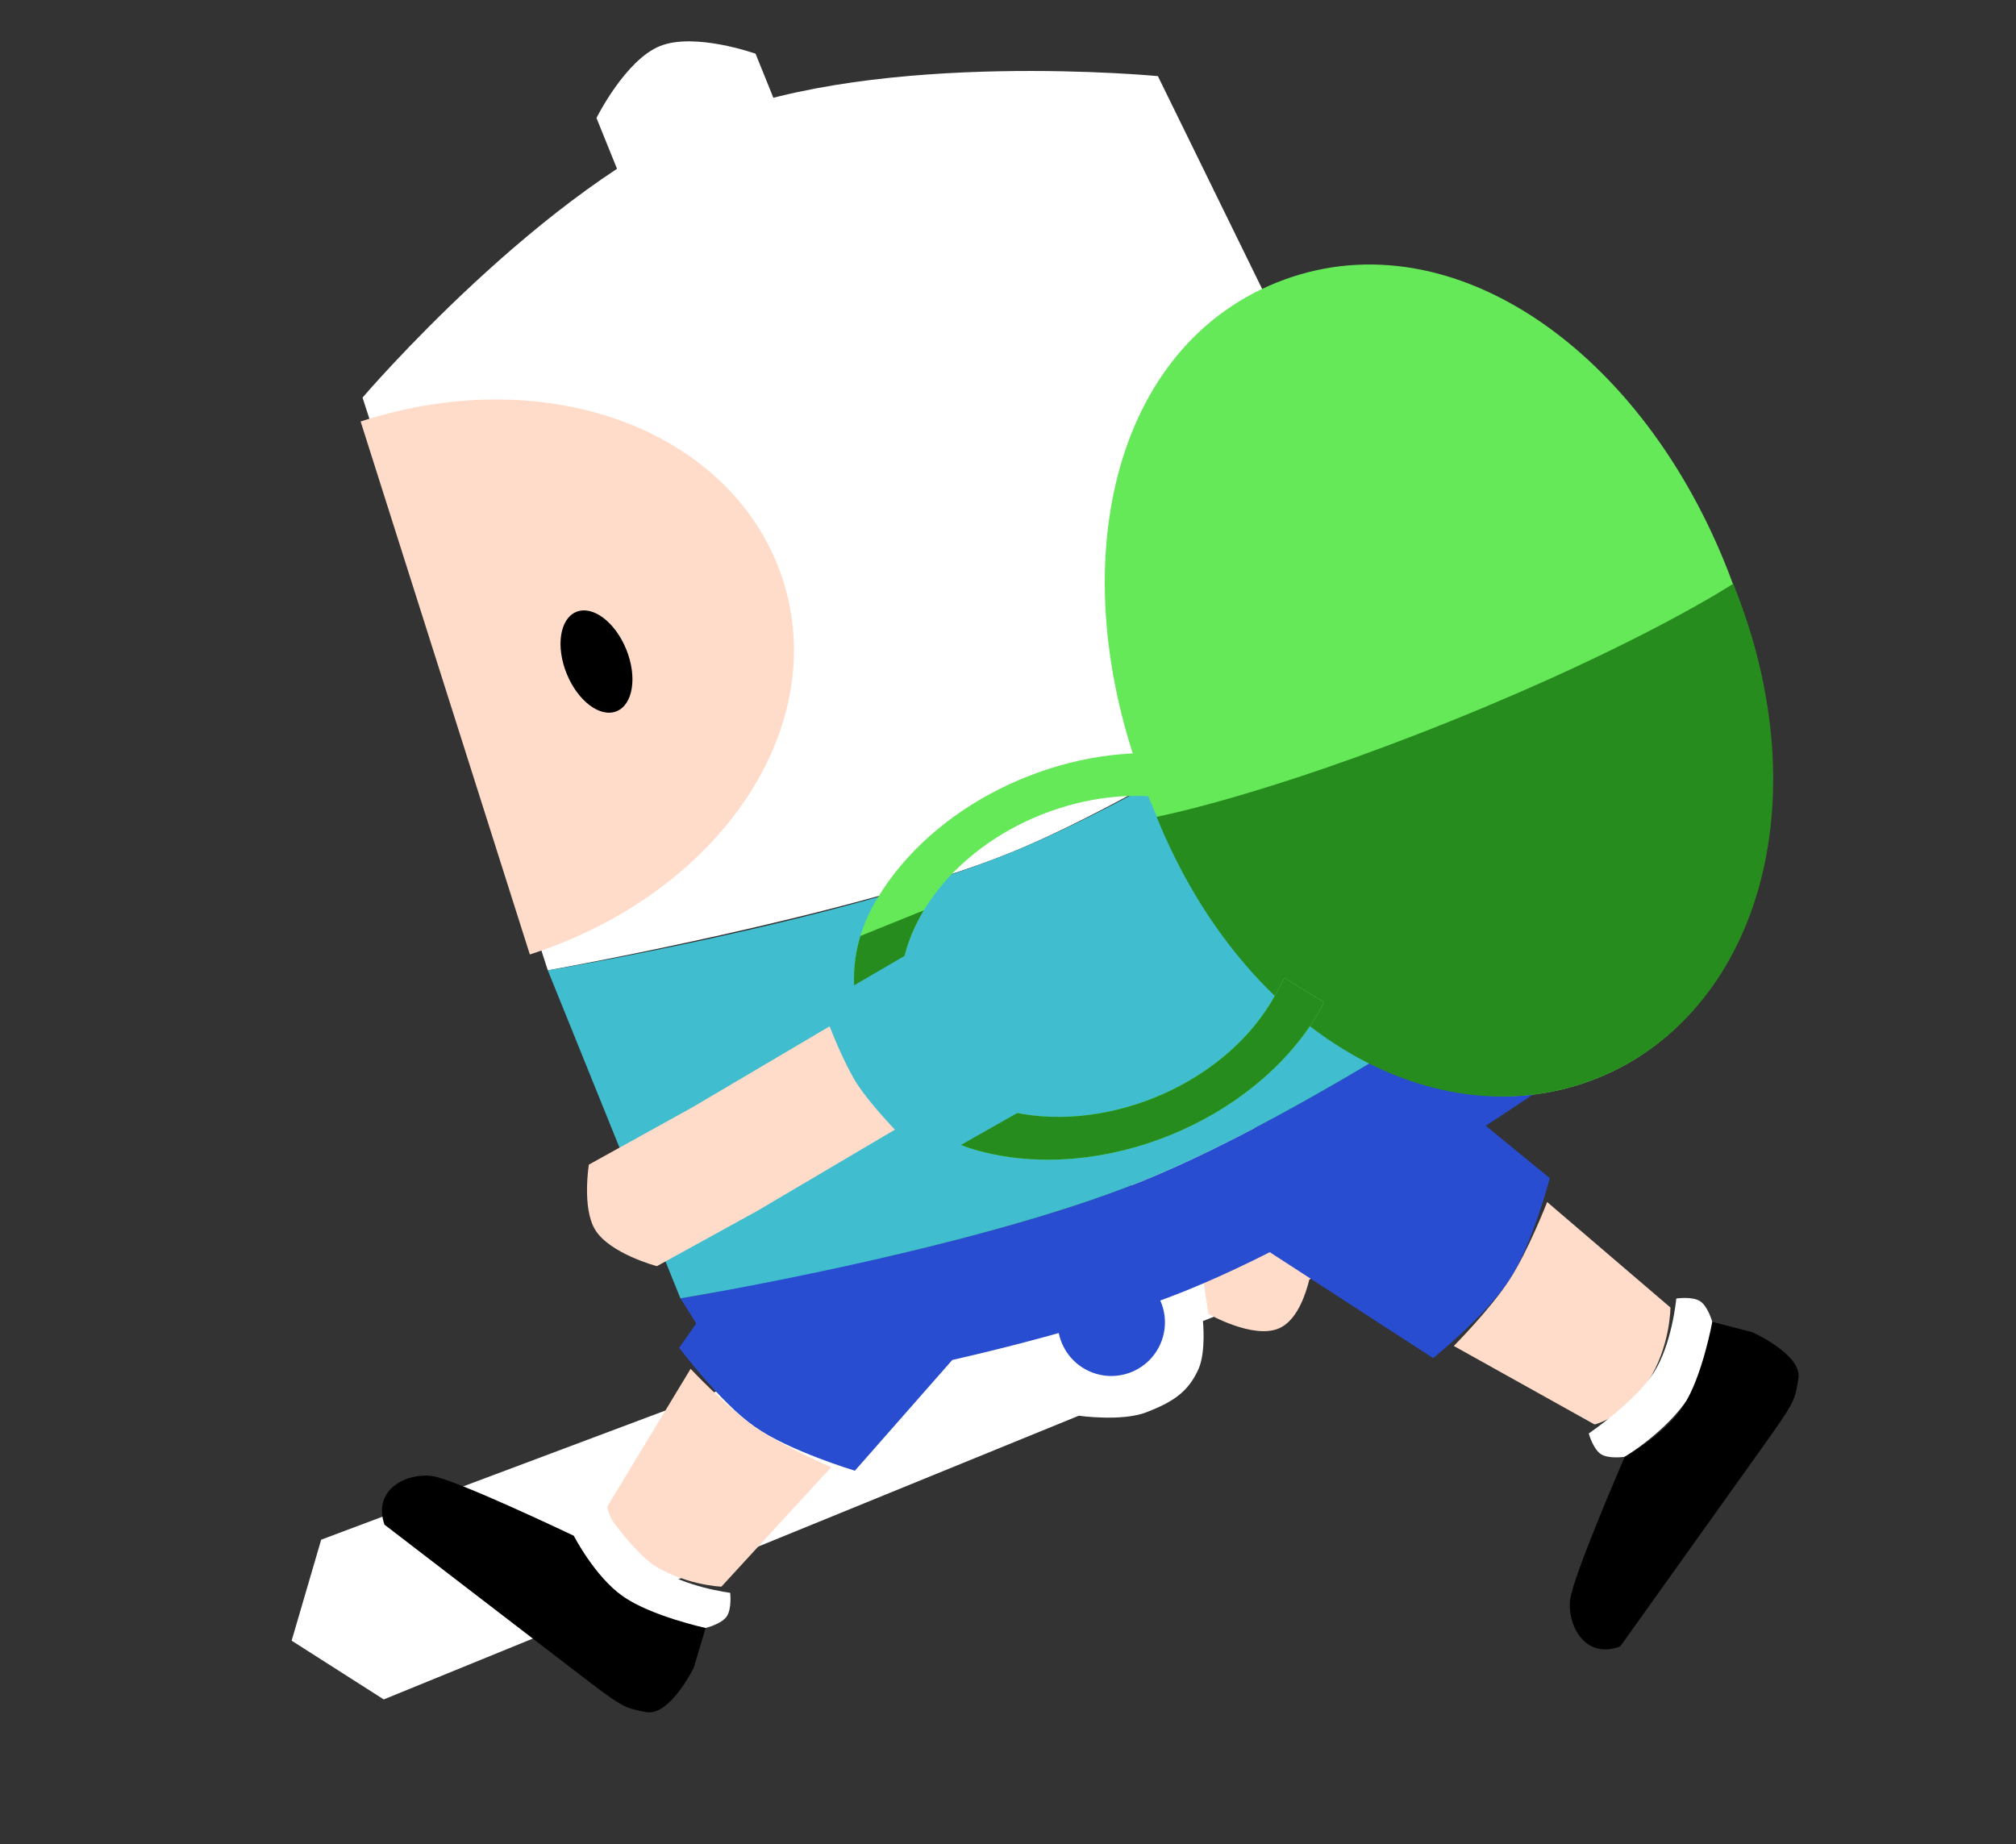 <svg width="94" height="86" viewBox="0 0 94 86" fill="none" xmlns="http://www.w3.org/2000/svg">
<rect x="0" y="0" width="94" height="86" fill="#333333" stroke="none"/>
<g clip-path="url(#clip0)">
<path d="M14.976 71.8L13.598 76.509L17.893 79.249L50.3 66.019C50.3 66.019 52.309 66.306 53.459 65.856C54.608 65.406 55.392 64.962 55.887 63.831C56.237 63.031 56.089 61.604 56.089 61.604L63.072 58.868C63.072 58.868 63.216 57.864 62.991 57.289C62.766 56.715 61.978 56.075 61.978 56.075L54.995 58.81C54.995 58.81 54.134 57.663 53.334 57.313C52.203 56.818 51.326 57.025 50.176 57.476C49.026 57.926 47.748 59.501 47.748 59.501L14.976 71.8Z" fill="white"/>
<circle r="2.5" transform="matrix(0.365 0.931 0.931 -0.365 51.817 61.666)" fill="#284DD1"/>
<path d="M55.807 57.747L50.029 53.062C50.029 53.062 51.387 51.858 52.062 50.972C52.736 50.086 53.483 48.526 53.483 48.526L59.26 53.211L61.271 58.401C61.271 58.401 61.032 61.341 59.633 61.946C58.43 62.466 56.346 61.273 56.346 61.273L55.807 57.747Z" fill="#FFDCC9"/>
<path d="M49.869 53.437L42.627 48.465L49.382 42.191L53.899 45.374C53.899 45.374 54.581 46.8 53.118 49.604C51.655 52.407 49.869 53.437 49.869 53.437Z" fill="#40BDCE"/>
<path d="M72.264 54.943L65.257 49.207C65.257 49.207 63.515 52.072 62.264 53.821C61.014 55.57 58.953 58.229 58.953 58.229L66.823 63.333C66.823 63.333 69.313 61.33 70.382 59.682C71.451 58.033 72.264 54.943 72.264 54.943Z" fill="#284DD1"/>
<path d="M77.888 60.974L72.139 56.054C72.139 56.054 71.258 58.331 70.382 59.682C69.506 61.033 67.786 62.766 67.786 62.766L74.351 66.427C74.351 66.427 75.753 66.103 76.822 64.454C77.891 62.806 77.888 60.974 77.888 60.974Z" fill="#FFDCC9"/>
<path d="M78.772 65.123C79.841 63.475 79.838 61.642 79.838 61.642C79.838 61.642 79.637 60.916 79.271 60.679C78.904 60.441 78.16 60.554 78.16 60.554C78.16 60.554 77.97 62.684 77.094 64.035C76.218 65.386 74.079 66.847 74.079 66.847C74.079 66.847 74.279 67.573 74.646 67.81C75.012 68.048 75.757 67.935 75.757 67.935C75.757 67.935 77.703 66.772 78.772 65.123Z" fill="white"/>
<path d="M81.94 67.82C83.682 65.379 83.682 65.379 83.856 64.274C84.03 63.17 81.704 62.124 81.704 62.124L79.838 61.642C79.838 61.642 79.376 64.192 78.5 65.543C77.624 66.894 75.757 67.935 75.757 67.935C75.757 67.935 73.331 73.513 73.206 74.624C73.082 75.735 73.865 77.415 75.55 76.775L81.94 67.82L81.94 67.82Z" fill="black"/>
<path d="M39.861 68.584L45.841 61.783C45.841 61.783 43.038 59.941 41.335 58.63C39.631 57.318 37.046 55.165 37.046 55.165L31.668 62.85C31.668 62.85 33.582 65.41 35.191 66.536C36.801 67.663 39.861 68.584 39.861 68.584Z" fill="#284DD1"/>
<path d="M33.636 73.991L38.755 68.42C38.755 68.42 36.511 67.459 35.191 66.536C33.872 65.613 32.201 63.833 32.201 63.833L28.31 70.265C28.31 70.265 28.585 71.677 30.195 72.804C31.805 73.93 33.636 73.991 33.636 73.991Z" fill="#FFDCC9"/>
<path d="M29.458 74.729C31.068 75.856 32.899 75.917 32.899 75.917C32.899 75.917 33.632 75.742 33.882 75.384C34.132 75.026 34.046 74.278 34.046 74.278C34.046 74.278 31.924 74.014 30.605 73.091C29.285 72.167 27.901 69.978 27.901 69.978C27.901 69.978 27.168 70.153 26.918 70.51C26.667 70.868 26.754 71.617 26.754 71.617C26.754 71.617 27.848 73.603 29.458 74.729Z" fill="white"/>
<path d="M26.651 77.8C29.03 79.627 29.03 79.627 30.127 79.84C31.225 80.053 32.351 77.766 32.351 77.766L32.899 75.917C32.899 75.917 30.367 75.366 29.048 74.443C27.729 73.519 26.754 71.617 26.754 71.617C26.754 71.617 21.265 68.996 20.159 68.832C19.053 68.668 17.347 69.392 17.927 71.099L26.651 77.8L26.651 77.8Z" fill="black"/>
<path d="M53.989 3.55C53.989 3.55 41.06 2.304 33.198 5.483C25.335 8.661 16.904 18.541 16.904 18.541L25.543 45.25C25.543 45.25 39.908 42.679 47.064 39.786C54.22 36.893 66.337 28.76 66.337 28.76L53.989 3.55Z" fill="white"/>
<path d="M36.505 27.046C38.715 33.877 33.638 41.619 24.705 44.51L16.815 19.655C25.748 16.765 34.294 20.215 36.505 27.046Z" fill="#FFDCC9"/>
<path d="M27.812 5.502L30.811 12.919L38.228 9.921L35.229 2.504C35.229 2.504 32.391 1.494 30.771 2.149C29.152 2.804 27.812 5.502 27.812 5.502Z" fill="white"/>
<path d="M53.248 55.083C61.213 51.864 72.52 44.057 72.52 44.057L73.654 49.531C73.654 49.531 63.348 56.933 55.309 60.182C47.27 63.432 34.715 65.271 34.715 65.271L31.727 60.547C31.727 60.547 45.283 58.303 53.248 55.083Z" fill="#284DD1"/>
<ellipse rx="1.5" ry="2.5" transform="matrix(-0.927 0.375 0.375 0.927 27.812 30.85)" fill="black"/>
<path d="M47.064 39.786C55.03 36.566 66.337 28.76 66.337 28.76L72.52 44.057C72.52 44.057 61.287 51.834 53.248 55.083C45.209 58.333 31.727 60.547 31.727 60.547L25.543 45.25C25.543 45.25 39.099 43.006 47.064 39.786Z" fill="#40BDCE"/>
<path d="M74.493 50.271C82.373 47.085 84.58 36.535 80.44 26.294C76.301 16.053 67.382 10.001 59.502 13.186C51.621 16.372 49.431 26.964 53.554 37.163C57.676 47.361 66.612 53.456 74.493 50.271Z" fill="#65E959"/>
<path d="M80.815 27.221C84.955 37.462 81.91 47.273 74.493 50.271C67.076 53.269 58.051 48.288 53.929 38.09C53.929 38.09 58.939 37.143 67.747 33.583C76.554 30.022 80.815 27.221 80.815 27.221Z" fill="#278C1E"/>
<path d="M40.505 48.909C39.642 46.774 39.401 44.386 40.915 41.879C43.509 37.583 49.05 34.877 54.145 35.135L54.097 37.173C49.923 36.721 45.22 38.896 43.074 42.452C41.878 44.431 41.702 46.464 42.384 48.15L40.505 48.909Z" fill="#65E959"/>
<path d="M61.419 47.319C58.391 52.334 51.347 55.182 45.685 53.679C42.854 52.928 41.368 51.044 40.505 48.909L42.384 48.15C43.065 49.836 44.604 51.175 46.839 51.768C51.309 52.954 56.87 50.706 59.261 46.747C59.488 46.37 59.696 45.984 59.88 45.595L61.742 46.746C61.642 46.937 61.534 47.128 61.419 47.319Z" fill="#65E959"/>
<path d="M45.685 53.679C51.347 55.182 58.392 52.334 61.419 47.319C61.534 47.128 61.642 46.937 61.742 46.746L59.88 45.595C59.696 45.984 59.488 46.37 59.261 46.747C56.87 50.706 51.309 52.954 46.839 51.768C44.604 51.175 43.065 49.836 42.384 48.15C41.702 46.464 41.878 44.431 43.074 42.452L40.117 43.647C39.551 45.508 39.847 47.282 40.505 48.909C41.368 51.044 42.854 52.928 45.685 53.679Z" fill="#278C1E"/>
<path d="M38.354 46.807L45.94 42.378L48.733 51.165L43.927 53.892C43.927 53.892 42.346 53.901 40.435 51.381C38.523 48.862 38.354 46.807 38.354 46.807Z" fill="#40BDCE"/>
<path d="M32.276 51.642L38.681 47.861C38.681 47.861 39.336 49.553 39.931 50.494C40.526 51.435 41.728 52.679 41.728 52.679L35.323 56.46L30.629 59.045C30.629 59.045 28.417 58.46 27.743 57.336C27.132 56.318 27.457 54.309 27.457 54.309L32.276 51.642Z" fill="#FFDCC9"/>
</g>
<defs>
<clipPath id="clip0">
<rect width="94" height="86" fill="white" transform="matrix(-1 0 0 1 94 0)"/>
</clipPath>
</defs>
</svg>
